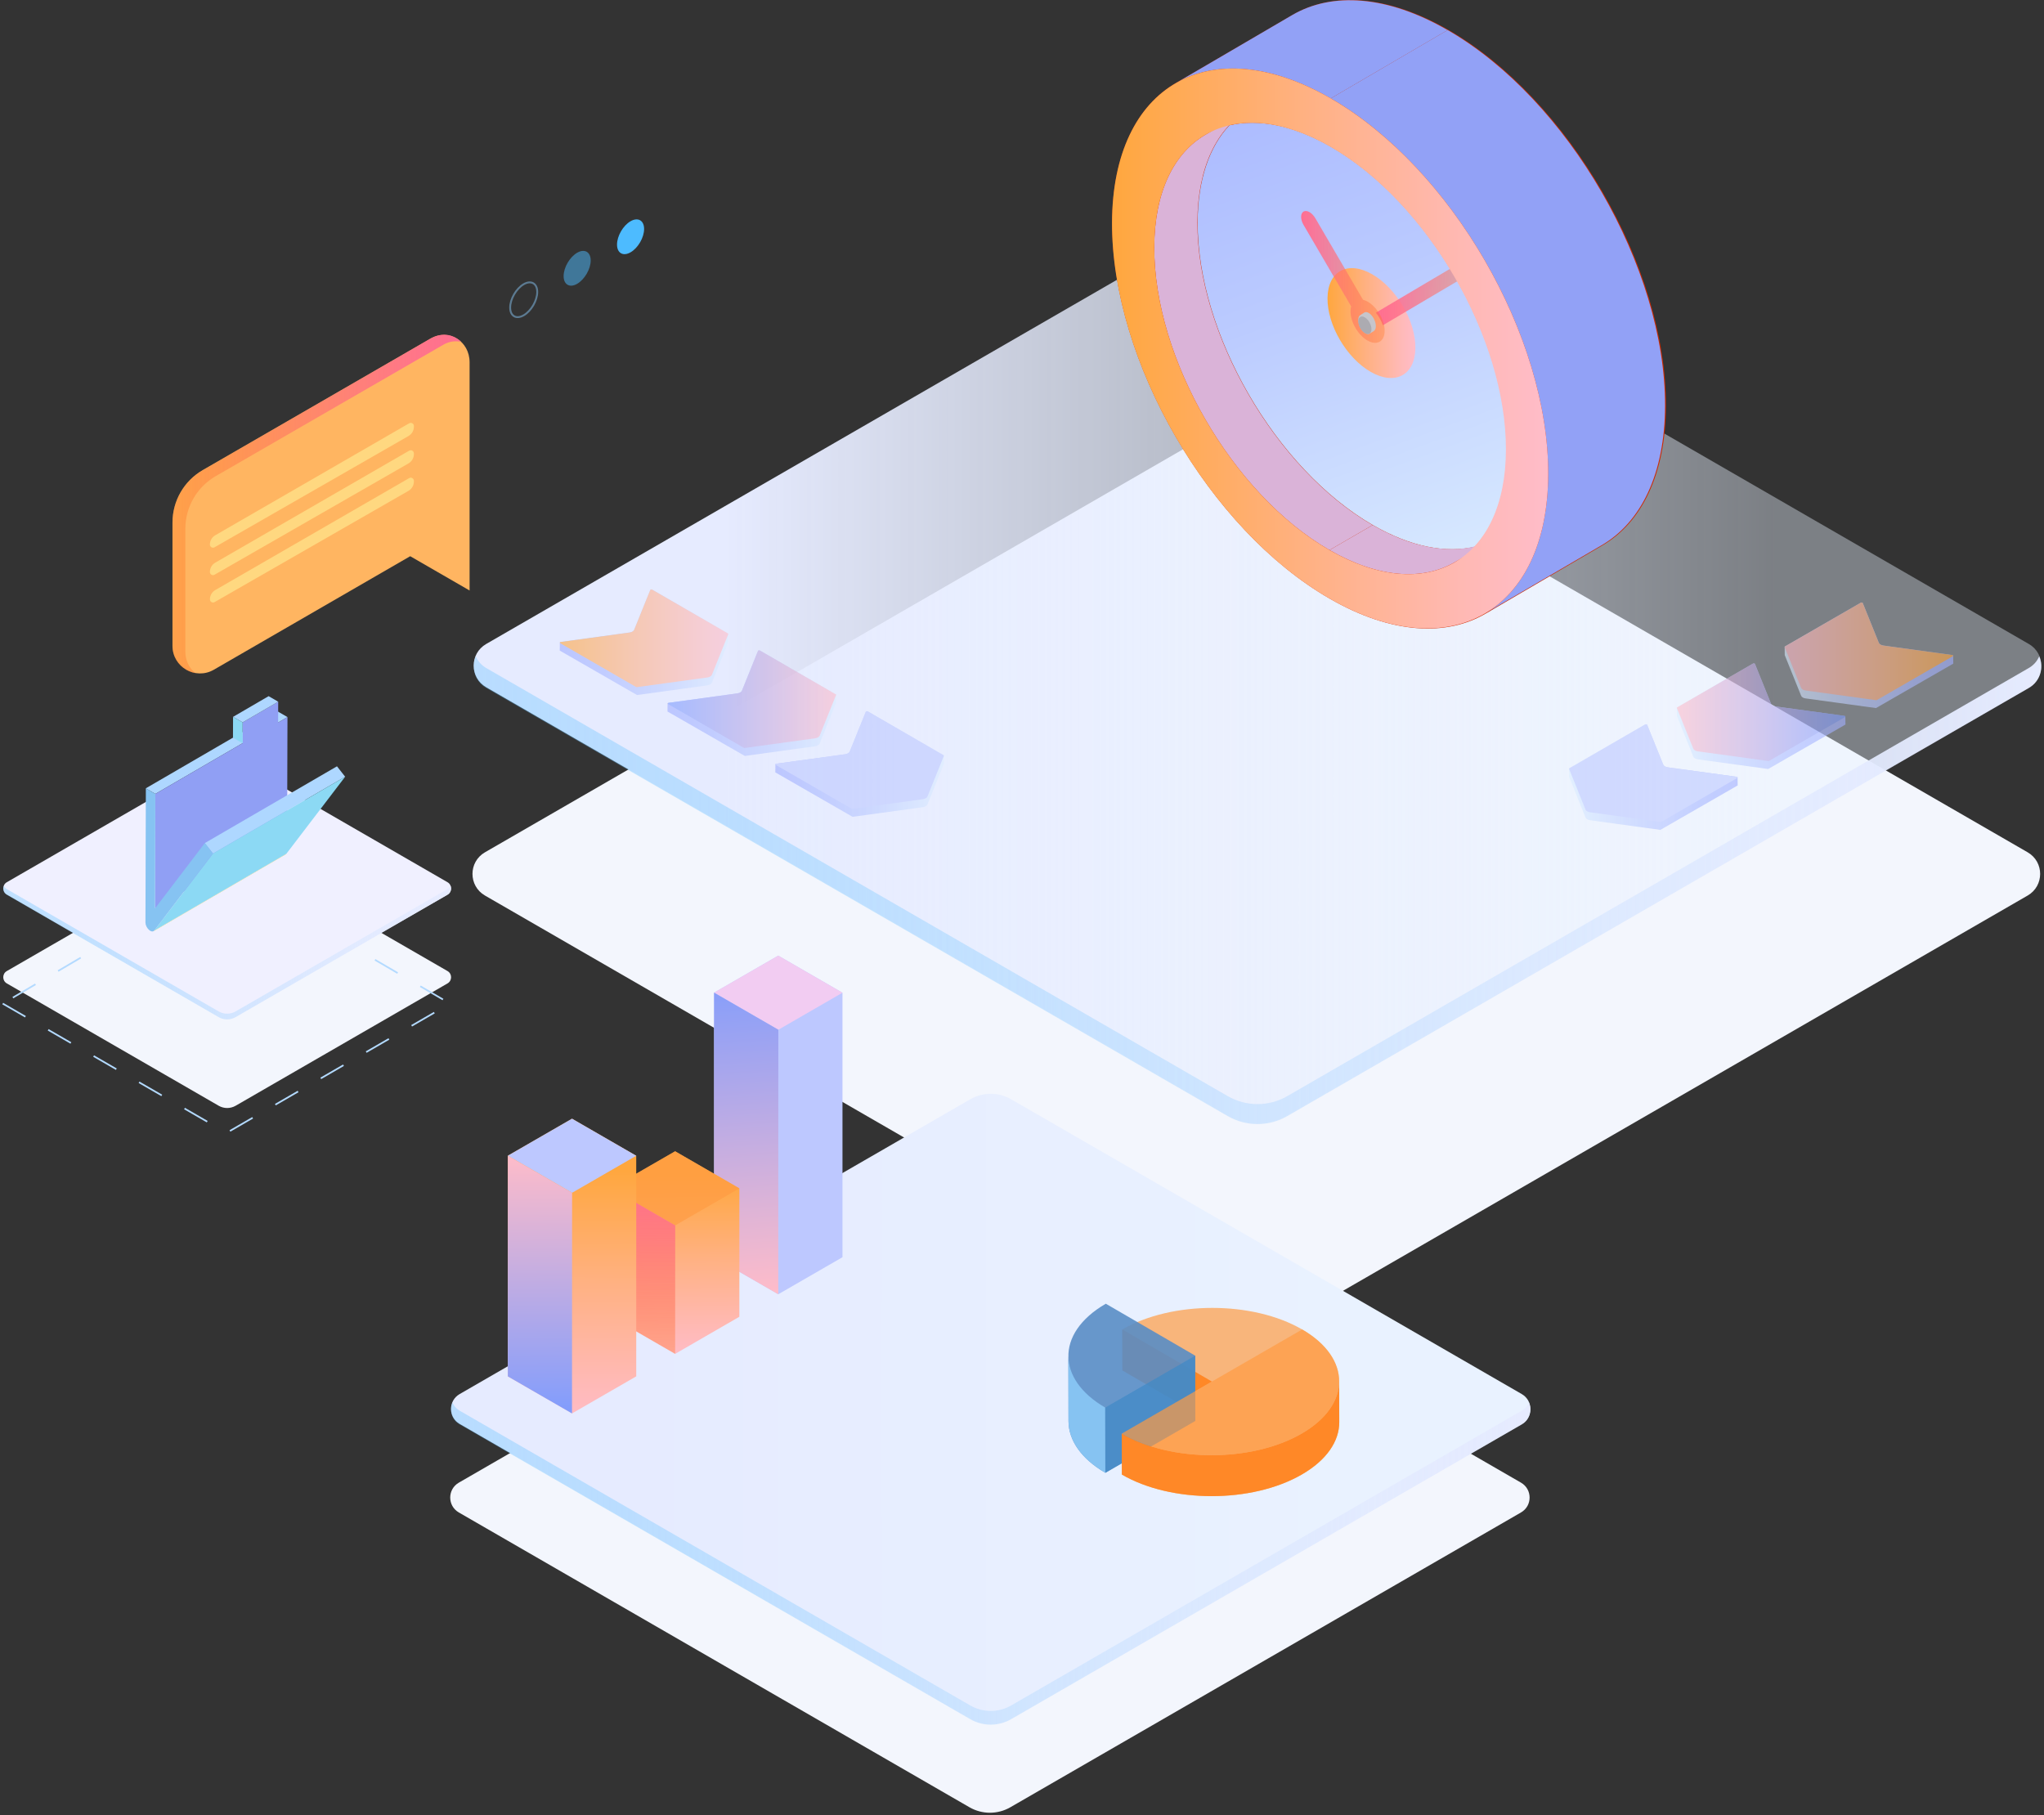 <?xml version="1.0" encoding="UTF-8"?>
<svg width="465px" height="413px" viewBox="0 0 465 413" version="1.1" xmlns="http://www.w3.org/2000/svg" xmlns:xlink="http://www.w3.org/1999/xlink">
    <rect x="0" y="0" width="465" height="413" fill="#333333" stroke="none"/>
    <title>Быстрое решение-03</title>
    <defs>
        <linearGradient x1="16.215%" y1="49.998%" x2="82.917%" y2="49.998%" id="linearGradient-1">
            <stop stop-color="#E6EBFF" offset="0%"></stop>
            <stop stop-color="#E9F2FF" stop-opacity="0.4" offset="100%"></stop>
        </linearGradient>
        <linearGradient x1="-0.002%" y1="49.999%" x2="100%" y2="49.999%" id="linearGradient-2">
            <stop stop-color="#50BBFF" stop-opacity="0.3" offset="0%"></stop>
            <stop stop-color="#56BDFF" stop-opacity="0.314" offset="1.96%"></stop>
            <stop stop-color="#82CBFF" stop-opacity="0.427" offset="18.16%"></stop>
            <stop stop-color="#A6D6FF" stop-opacity="0.542" offset="34.55%"></stop>
            <stop stop-color="#C2DFFF" stop-opacity="0.656" offset="50.93%"></stop>
            <stop stop-color="#D6E6FF" stop-opacity="0.771" offset="67.29%"></stop>
            <stop stop-color="#E2EAFF" stop-opacity="0.885" offset="83.64%"></stop>
            <stop stop-color="#E6EBFF" offset="100%"></stop>
        </linearGradient>
        <linearGradient x1="16.217%" y1="50.003%" x2="82.918%" y2="50.003%" id="linearGradient-3">
            <stop stop-color="#E6EBFF" offset="0%"></stop>
            <stop stop-color="#E9F2FF" offset="100%"></stop>
        </linearGradient>
        <linearGradient x1="0.004%" y1="50%" x2="100.001%" y2="50%" id="linearGradient-4">
            <stop stop-color="#50BBFF" stop-opacity="0.3" offset="0%"></stop>
            <stop stop-color="#56BDFF" stop-opacity="0.314" offset="1.96%"></stop>
            <stop stop-color="#82CBFF" stop-opacity="0.427" offset="18.16%"></stop>
            <stop stop-color="#A6D6FF" stop-opacity="0.542" offset="34.55%"></stop>
            <stop stop-color="#C2DFFF" stop-opacity="0.656" offset="50.93%"></stop>
            <stop stop-color="#D6E6FF" stop-opacity="0.771" offset="67.29%"></stop>
            <stop stop-color="#E2EAFF" stop-opacity="0.885" offset="83.64%"></stop>
            <stop stop-color="#E6EBFF" offset="100%"></stop>
        </linearGradient>
        <linearGradient x1="0.013%" y1="49.991%" x2="100.002%" y2="49.991%" id="linearGradient-5">
            <stop stop-color="#50BBFF" stop-opacity="0.3" offset="0%"></stop>
            <stop stop-color="#56BDFF" stop-opacity="0.314" offset="1.96%"></stop>
            <stop stop-color="#82CBFF" stop-opacity="0.427" offset="18.16%"></stop>
            <stop stop-color="#A6D6FF" stop-opacity="0.542" offset="34.55%"></stop>
            <stop stop-color="#C2DFFF" stop-opacity="0.656" offset="50.93%"></stop>
            <stop stop-color="#D6E6FF" stop-opacity="0.771" offset="67.29%"></stop>
            <stop stop-color="#E2EAFF" stop-opacity="0.885" offset="83.64%"></stop>
            <stop stop-color="#E6EBFF" offset="100%"></stop>
        </linearGradient>
        <linearGradient x1="99.983%" y1="50.06%" x2="-0.001%" y2="50.06%" id="linearGradient-6">
            <stop stop-color="#A0AEFF" offset="0%"></stop>
            <stop stop-color="#A7B6FF" offset="22.96%"></stop>
            <stop stop-color="#BBCBFF" offset="58.19%"></stop>
            <stop stop-color="#DBEDFF" offset="100%"></stop>
        </linearGradient>
        <linearGradient x1="99.992%" y1="49.991%" x2="0.003%" y2="49.991%" id="linearGradient-7">
            <stop stop-color="#FFA73E" offset="0%"></stop>
            <stop stop-color="#FFB182" offset="44.11%"></stop>
            <stop stop-color="#FFB9B5" offset="81.65%"></stop>
            <stop stop-color="#FFBCC9" offset="100%"></stop>
        </linearGradient>
        <linearGradient x1="100.01%" y1="50.006%" x2="0.027%" y2="50.006%" id="linearGradient-8">
            <stop stop-color="#A0AEFF" offset="0%"></stop>
            <stop stop-color="#A7B6FF" offset="22.96%"></stop>
            <stop stop-color="#BBCBFF" offset="58.19%"></stop>
            <stop stop-color="#DBEDFF" offset="100%"></stop>
        </linearGradient>
        <linearGradient x1="99.992%" y1="50.023%" x2="0.004%" y2="50.023%" id="linearGradient-9">
            <stop stop-color="#FFA73E" offset="0%"></stop>
            <stop stop-color="#E4A566" offset="0.071%"></stop>
            <stop stop-color="#AC9FB8" offset="0.226%"></stop>
            <stop stop-color="#899CEB" offset="0.336%"></stop>
            <stop stop-color="#7B9BFF" offset="0.39%"></stop>
            <stop stop-color="#FFBCC9" offset="100%"></stop>
        </linearGradient>
        <linearGradient x1="100.011%" y1="49.995%" x2="0.027%" y2="49.995%" id="linearGradient-10">
            <stop stop-color="#A0AEFF" offset="0%"></stop>
            <stop stop-color="#A7B6FF" offset="22.96%"></stop>
            <stop stop-color="#BBCBFF" offset="58.19%"></stop>
            <stop stop-color="#DBEDFF" offset="100%"></stop>
        </linearGradient>
        <linearGradient x1="0.008%" y1="50.049%" x2="99.993%" y2="50.049%" id="linearGradient-11">
            <stop stop-color="#A0AEFF" offset="0%"></stop>
            <stop stop-color="#A7B6FF" offset="22.96%"></stop>
            <stop stop-color="#BBCBFF" offset="58.19%"></stop>
            <stop stop-color="#DBEDFF" offset="100%"></stop>
        </linearGradient>
        <linearGradient x1="0.026%" y1="49.978%" x2="100.015%" y2="49.978%" id="linearGradient-12">
            <stop stop-color="#FFA73E" offset="0%"></stop>
            <stop stop-color="#FFB182" offset="44.11%"></stop>
            <stop stop-color="#FFB9B5" offset="81.65%"></stop>
            <stop stop-color="#FFBCC9" offset="100%"></stop>
        </linearGradient>
        <linearGradient x1="0.034%" y1="49.995%" x2="99.991%" y2="49.995%" id="linearGradient-13">
            <stop stop-color="#A0AEFF" offset="0%"></stop>
            <stop stop-color="#A7B6FF" offset="22.96%"></stop>
            <stop stop-color="#BBCBFF" offset="58.19%"></stop>
            <stop stop-color="#DBEDFF" offset="100%"></stop>
        </linearGradient>
        <linearGradient x1="0.025%" y1="50.01%" x2="100.014%" y2="50.01%" id="linearGradient-14">
            <stop stop-color="#FFA73E" offset="0%"></stop>
            <stop stop-color="#E4A566" offset="0.071%"></stop>
            <stop stop-color="#AC9FB8" offset="0.226%"></stop>
            <stop stop-color="#899CEB" offset="0.336%"></stop>
            <stop stop-color="#7B9BFF" offset="0.39%"></stop>
            <stop stop-color="#FFBCC9" offset="100%"></stop>
        </linearGradient>
        <linearGradient x1="0.007%" y1="49.984%" x2="99.991%" y2="49.984%" id="linearGradient-15">
            <stop stop-color="#A0AEFF" offset="0%"></stop>
            <stop stop-color="#A7B6FF" offset="22.96%"></stop>
            <stop stop-color="#BBCBFF" offset="58.19%"></stop>
            <stop stop-color="#DBEDFF" offset="100%"></stop>
        </linearGradient>
        <linearGradient x1="100.003%" y1="50.002%" x2="3.24596956e-14%" y2="50.002%" id="linearGradient-16">
            <stop stop-color="#FF6E91" offset="0%"></stop>
            <stop stop-color="#FF6E8D" stop-opacity="0.874" offset="17.99%"></stop>
            <stop stop-color="#FF6E81" stop-opacity="0.748" offset="35.97%"></stop>
            <stop stop-color="#FF6F6D" stop-opacity="0.622" offset="53.96%"></stop>
            <stop stop-color="#FF6F51" stop-opacity="0.496" offset="71.96%"></stop>
            <stop stop-color="#FF702D" stop-opacity="0.371" offset="89.81%"></stop>
            <stop stop-color="#FF7015" stop-opacity="0.3" offset="100%"></stop>
        </linearGradient>
        <linearGradient x1="26.561%" y1="-42.598%" x2="63.91%" y2="105.002%" id="linearGradient-17">
            <stop stop-color="#A0AEFF" offset="0%"></stop>
            <stop stop-color="#A7B6FF" offset="22.96%"></stop>
            <stop stop-color="#BBCBFF" offset="58.19%"></stop>
            <stop stop-color="#DBEDFF" offset="100%"></stop>
        </linearGradient>
        <linearGradient x1="0.044%" y1="49.979%" x2="100.029%" y2="49.979%" id="linearGradient-18">
            <stop stop-color="#FFA73E" offset="0%"></stop>
            <stop stop-color="#FFB182" offset="44.11%"></stop>
            <stop stop-color="#FFB9B5" offset="81.65%"></stop>
            <stop stop-color="#FFBCC9" offset="100%"></stop>
        </linearGradient>
        <linearGradient x1="-0.012%" y1="50.016%" x2="100.003%" y2="50.016%" id="linearGradient-19">
            <stop stop-color="#FF6E91" offset="0%"></stop>
            <stop stop-color="#FF6E8D" stop-opacity="0.874" offset="17.99%"></stop>
            <stop stop-color="#FF6E81" stop-opacity="0.748" offset="35.97%"></stop>
            <stop stop-color="#FF6F6D" stop-opacity="0.622" offset="53.96%"></stop>
            <stop stop-color="#FF6F51" stop-opacity="0.496" offset="71.96%"></stop>
            <stop stop-color="#FF702D" stop-opacity="0.371" offset="89.81%"></stop>
            <stop stop-color="#FF7015" stop-opacity="0.3" offset="100%"></stop>
        </linearGradient>
        <linearGradient x1="0.077%" y1="49.991%" x2="100.125%" y2="49.991%" id="linearGradient-20">
            <stop stop-color="#FF6E91" offset="0%"></stop>
            <stop stop-color="#FF6E8D" stop-opacity="0.874" offset="17.99%"></stop>
            <stop stop-color="#FF6E81" stop-opacity="0.748" offset="35.97%"></stop>
            <stop stop-color="#FF6F6D" stop-opacity="0.622" offset="53.96%"></stop>
            <stop stop-color="#FF6F51" stop-opacity="0.496" offset="71.96%"></stop>
            <stop stop-color="#FF702D" stop-opacity="0.371" offset="89.81%"></stop>
            <stop stop-color="#FF7015" stop-opacity="0.3" offset="100%"></stop>
        </linearGradient>
        <linearGradient x1="-0.012%" y1="50.004%" x2="99.993%" y2="50.004%" id="linearGradient-21">
            <stop stop-color="#FFA73E" offset="0%"></stop>
            <stop stop-color="#FFB182" offset="44.11%"></stop>
            <stop stop-color="#FFB9B5" offset="81.65%"></stop>
            <stop stop-color="#FFBCC9" offset="100%"></stop>
        </linearGradient>
        <linearGradient x1="49.083%" y1="-13.531%" x2="50.735%" y2="100.837%" id="linearGradient-22">
            <stop stop-color="#FFA73E" offset="0%"></stop>
            <stop stop-color="#E4A566" offset="0.071%"></stop>
            <stop stop-color="#AC9FB8" offset="0.226%"></stop>
            <stop stop-color="#899CEB" offset="0.336%"></stop>
            <stop stop-color="#7B9BFF" offset="0.39%"></stop>
            <stop stop-color="#FFBCC9" offset="100%"></stop>
        </linearGradient>
        <linearGradient x1="49.748%" y1="12.71%" x2="50.358%" y2="104.101%" id="linearGradient-23">
            <stop stop-color="#FFA73E" offset="0%"></stop>
            <stop stop-color="#FFB182" offset="44.11%"></stop>
            <stop stop-color="#FFB9B5" offset="81.65%"></stop>
            <stop stop-color="#FFBCC9" offset="100%"></stop>
        </linearGradient>
        <linearGradient x1="49.762%" y1="-8.132%" x2="50.219%" y2="102.509%" id="linearGradient-24">
            <stop stop-color="#FF6E91" offset="0%"></stop>
            <stop stop-color="#FF6E8D" stop-opacity="0.874" offset="17.99%"></stop>
            <stop stop-color="#FF6E81" stop-opacity="0.748" offset="35.97%"></stop>
            <stop stop-color="#FF6F6D" stop-opacity="0.622" offset="53.96%"></stop>
            <stop stop-color="#FF6F51" stop-opacity="0.496" offset="71.96%"></stop>
            <stop stop-color="#FF702D" stop-opacity="0.371" offset="89.81%"></stop>
            <stop stop-color="#FF7015" stop-opacity="0.3" offset="100%"></stop>
        </linearGradient>
        <linearGradient x1="50.106%" y1="16.982%" x2="49.818%" y2="104.932%" id="linearGradient-25">
            <stop stop-color="#FFA73E" offset="0%"></stop>
            <stop stop-color="#FFB182" offset="44.11%"></stop>
            <stop stop-color="#FFB9B5" offset="81.65%"></stop>
            <stop stop-color="#FFBCC9" offset="100%"></stop>
        </linearGradient>
        <linearGradient x1="50.099%" y1="104.937%" x2="49.91%" y2="-0.937%" id="linearGradient-26">
            <stop stop-color="#FFA73E" offset="0%"></stop>
            <stop stop-color="#E4A566" offset="0.071%"></stop>
            <stop stop-color="#AC9FB8" offset="0.226%"></stop>
            <stop stop-color="#899CEB" offset="0.336%"></stop>
            <stop stop-color="#7B9BFF" offset="0.39%"></stop>
            <stop stop-color="#FFBCC9" offset="100%"></stop>
        </linearGradient>
    </defs>
    <g id="Основной-сайт" stroke="none" stroke-width="1" fill="none" fill-rule="evenodd">
        <g id="Новый-блок-с-иллюстрацией-Copy" transform="translate(-817, -1053)">
            <g id="Быстрое-решение-03" transform="translate(817, 1053)">
                <path d="M279.05,301.15 L110.33,203.74 C106.54,201.55 106.54,196.09 110.33,193.9 L279.05,96.49 C283.23,94.08 288.38,94.08 292.56,96.49 L461.28,193.9 C465.07,196.09 465.07,201.55 461.28,203.74 L292.56,301.15 C288.38,303.56 283.23,303.56 279.05,301.15 Z" id="Path" fill="#F3F6FD" fill-rule="nonzero"></path>
                <path d="M279.32,253.76 L110.6,156.35 C106.81,154.16 106.81,148.7 110.6,146.51 L279.32,49.1 C283.5,46.69 288.65,46.69 292.83,49.1 L461.55,146.51 C465.34,148.7 465.34,154.16 461.55,156.35 L292.83,253.76 C288.65,256.17 283.5,256.17 279.32,253.76 Z" id="Path" fill="url(#linearGradient-1)" fill-rule="nonzero"></path>
                <path d="M461.55,151.97 L292.83,249.38 C288.65,251.79 283.5,251.79 279.32,249.38 L110.6,151.97 C109.48,151.32 108.69,150.38 108.24,149.32 C107.16,151.82 107.94,154.98 110.6,156.52 L279.32,253.93 C283.5,256.34 288.65,256.34 292.83,253.93 L461.55,156.52 C464.21,154.98 465,151.83 463.91,149.32 C463.46,150.38 462.67,151.32 461.55,151.97 Z" id="Path" fill="url(#linearGradient-2)" fill-rule="nonzero"></path>
                <path d="M220.55,411.16 L104.38,344.09 C101.77,342.58 101.77,338.82 104.38,337.31 L220.55,270.24 C223.43,268.58 226.97,268.58 229.85,270.24 L346.02,337.31 C348.63,338.82 348.63,342.58 346.02,344.09 L229.85,411.16 C226.97,412.82 223.43,412.82 220.55,411.16 Z" id="Path" fill="#F3F6FD" fill-rule="nonzero"></path>
                <path d="M220.73,391.01 L104.56,323.94 C101.95,322.43 101.95,318.67 104.56,317.16 L220.73,250.09 C223.61,248.43 227.15,248.43 230.03,250.09 L346.2,317.16 C348.81,318.67 348.81,322.43 346.2,323.94 L230.03,391.01 C227.16,392.68 223.61,392.68 220.73,391.01 Z" id="Path" fill="url(#linearGradient-3)" fill-rule="nonzero"></path>
                <path d="M346.2,320.93 L230.03,388 C227.15,389.66 223.61,389.66 220.73,388 L104.56,320.93 C103.79,320.48 103.25,319.84 102.93,319.11 C102.18,320.83 102.72,323.01 104.56,324.06 L220.73,391.13 C223.61,392.79 227.15,392.79 230.03,391.13 L346.2,324.06 C348.03,323 348.57,320.83 347.83,319.11 C347.51,319.83 346.97,320.48 346.2,320.93 Z" id="Path" fill="url(#linearGradient-4)" fill-rule="nonzero"></path>
                <path d="M49.75,251.56 L1.55,223.73 C0.47,223.11 0.47,221.54 1.55,220.92 L49.75,193.09 C50.94,192.4 52.41,192.4 53.61,193.09 L101.81,220.92 C102.89,221.54 102.89,223.11 101.81,223.73 L53.61,251.56 C52.41,252.25 50.94,252.25 49.75,251.56 Z" id="Path" fill="#F3F6FD" fill-rule="nonzero"></path>
                <path d="M0.62,228.32 L51.56,257.73 L102.37,228.32 L51.29,198.5 L0.62,228.32 Z" id="Path" stroke="#B3DAFF" stroke-width="0.384" stroke-dasharray="5.969"></path>
                <path d="M49.75,231.35 L1.55,203.52 C0.47,202.9 0.47,201.33 1.55,200.71 L49.75,172.88 C50.94,172.19 52.41,172.19 53.61,172.88 L101.81,200.71 C102.89,201.33 102.89,202.9 101.81,203.52 L53.61,231.35 C52.41,232.03 50.94,232.03 49.75,231.35 Z" id="Path" fill="#F0F0FF" fill-rule="nonzero"></path>
                <path d="M101.8,202.27 L53.6,230.1 C52.41,230.79 50.94,230.79 49.74,230.1 L1.54,202.27 C1.22,202.08 1,201.82 0.86,201.51 C0.55,202.22 0.77,203.13 1.54,203.57 L49.74,231.4 C50.93,232.09 52.4,232.09 53.6,231.4 L101.8,203.57 C102.56,203.13 102.78,202.23 102.48,201.51 C102.35,201.81 102.12,202.08 101.8,202.27 Z" id="Path" fill="url(#linearGradient-5)" fill-rule="nonzero"></path>
                <g id="Group" transform="translate(356, 137)" fill-rule="nonzero" opacity="0.6">
                    <g transform="translate(49, 0)" id="Path">
                        <path d="M4.75,21.29 L1.02,12.04 L1,10.22 C0.98,10.17 1.01,10.11 1.07,10.07 L18.32,0.11 C18.47,0.02 18.72,0.07 18.77,0.18 L22.43,9.24 C22.55,9.55 22.97,9.79 23.5,9.86 L39.14,12.01 C39.27,12.03 39.35,12.1 39.34,12.16 C39.34,12.16 39.34,12.16 39.34,12.16 L39.36,13.98 L21.78,24.09 L5.82,21.9 C5.29,21.84 4.87,21.6 4.75,21.29" fill="url(#linearGradient-6)"></path>
                        <g fill="url(#linearGradient-7)">
                            <path d="M1.07,10.08 C1,10.12 0.98,10.17 1,10.23 L4.73,19.48 C4.85,19.79 5.27,20.03 5.8,20.1 L21.76,22.29 C21.85,22.3 21.95,22.29 22.01,22.25 L39.26,12.29 C39.41,12.2 39.34,12.06 39.13,12.03 L23.49,9.88 C22.96,9.81 22.55,9.57 22.42,9.26 L18.76,0.2 C18.71,0.08 18.46,0.04 18.31,0.13 L1.07,10.08 Z"></path>
                        </g>
                    </g>
                    <g transform="translate(25, 13)" id="Path">
                        <path d="M21.25,24.95 L5.29,22.76 C4.76,22.69 4.35,22.45 4.22,22.14 L0.49,12.89 L0.47,11.07 C0.45,11.02 0.48,10.96 0.54,10.93 L17.79,0.97 C17.94,0.88 18.19,0.93 18.24,1.04 L21.9,10.1 C22.02,10.41 22.44,10.65 22.97,10.72 L38.61,12.87 C38.74,12.89 38.82,12.96 38.81,13.02 C38.81,13.02 38.81,13.02 38.81,13.02 L38.83,14.84 L21.25,24.95 Z" fill="url(#linearGradient-8)"></path>
                        <g fill="url(#linearGradient-9)">
                            <path d="M0.55,10.93 C0.48,10.97 0.46,11.02 0.48,11.07 L4.21,20.32 C4.33,20.63 4.75,20.87 5.28,20.94 L21.24,23.13 C21.33,23.14 21.42,23.13 21.49,23.09 L38.74,13.13 C38.89,13.04 38.82,12.9 38.61,12.87 L22.97,10.72 C22.44,10.65 22.03,10.41 21.9,10.1 L18.24,1.04 C18.19,0.92 17.94,0.88 17.79,0.97 L0.55,10.93 Z"></path>
                        </g>
                    </g>
                    <g transform="translate(0, 27)" id="Path">
                        <path d="M21.73,24.8 L5.77,22.61 C5.24,22.54 4.83,22.3 4.7,21.99 L0.97,12.74 L0.95,10.92 C0.93,10.87 0.96,10.81 1.02,10.78 L18.27,0.82 C18.42,0.73 18.67,0.78 18.72,0.89 L22.38,9.95 C22.5,10.26 22.92,10.5 23.45,10.57 L39.09,12.72 C39.22,12.74 39.3,12.81 39.29,12.87 C39.29,12.87 39.29,12.87 39.29,12.87 L39.31,14.69 L21.73,24.8 Z" fill="url(#linearGradient-10)"></path>
                        <g fill="#BDC8FF">
                            <path d="M1.03,10.78 C0.96,10.82 0.94,10.87 0.96,10.93 L4.69,20.18 C4.81,20.49 5.23,20.73 5.76,20.8 L21.72,22.99 C21.81,23 21.91,22.99 21.97,22.95 L39.22,12.99 C39.37,12.9 39.3,12.76 39.09,12.73 L23.45,10.58 C22.92,10.51 22.51,10.27 22.38,9.96 L18.72,0.9 C18.67,0.78 18.42,0.74 18.27,0.83 L1.03,10.78 Z"></path>
                        </g>
                    </g>
                </g>
                <g id="Group" transform="translate(127, 134)" fill-rule="nonzero" opacity="0.6">
                    <g id="Path">
                        <path d="M34.95,21.32 L38.68,12.07 L38.7,10.25 C38.72,10.2 38.69,10.14 38.63,10.1 L21.38,0.14 C21.23,0.05 20.98,0.1 20.93,0.21 L17.27,9.27 C17.15,9.58 16.73,9.82 16.2,9.89 L0.56,12.04 C0.43,12.06 0.35,12.13 0.36,12.19 C0.36,12.19 0.36,12.19 0.36,12.19 L0.34,14.01 L17.92,24.12 L33.88,21.93 C34.41,21.87 34.82,21.63 34.95,21.32" fill="url(#linearGradient-11)"></path>
                        <g fill="url(#linearGradient-12)">
                            <path d="M38.62,10.11 C38.69,10.15 38.71,10.2 38.69,10.26 L34.96,19.51 C34.84,19.82 34.42,20.06 33.89,20.13 L17.93,22.32 C17.84,22.33 17.74,22.32 17.68,22.28 L0.43,12.32 C0.28,12.23 0.35,12.09 0.56,12.06 L16.2,9.91 C16.73,9.84 17.14,9.6 17.27,9.29 L20.93,0.23 C20.98,0.11 21.23,0.07 21.38,0.16 L38.62,10.11 Z"></path>
                        </g>
                    </g>
                    <g transform="translate(24, 13)" id="Path">
                        <path d="M18.44,24.98 L34.4,22.79 C34.93,22.72 35.34,22.48 35.47,22.17 L39.2,12.92 L39.22,11.1 C39.24,11.05 39.21,10.99 39.15,10.96 L21.89,1 C21.74,0.91 21.49,0.96 21.44,1.07 L17.78,10.13 C17.66,10.44 17.24,10.68 16.71,10.75 L1.07,12.9 C0.94,12.92 0.86,12.99 0.87,13.05 C0.87,13.05 0.87,13.05 0.87,13.05 L0.85,14.87 L18.44,24.98 Z" fill="url(#linearGradient-13)"></path>
                        <g fill="url(#linearGradient-14)">
                            <path d="M39.14,10.96 C39.21,11 39.23,11.05 39.21,11.1 L35.48,20.35 C35.36,20.66 34.94,20.9 34.41,20.97 L18.45,23.16 C18.36,23.17 18.27,23.16 18.2,23.12 L0.95,13.16 C0.8,13.07 0.87,12.93 1.08,12.9 L16.72,10.75 C17.25,10.68 17.66,10.44 17.79,10.13 L21.45,1.07 C21.5,0.95 21.75,0.91 21.9,1 L39.14,10.96 Z"></path>
                        </g>
                    </g>
                    <g transform="translate(49, 27)" id="Path">
                        <path d="M17.96,24.83 L33.92,22.64 C34.45,22.57 34.86,22.33 34.99,22.02 L38.72,12.77 L38.74,10.95 C38.76,10.9 38.73,10.84 38.67,10.81 L21.42,0.85 C21.27,0.76 21.02,0.81 20.97,0.92 L17.31,9.98 C17.19,10.29 16.77,10.53 16.24,10.6 L0.6,12.75 C0.47,12.77 0.39,12.84 0.4,12.9 C0.4,12.9 0.4,12.9 0.4,12.9 L0.38,14.72 L17.96,24.83 Z" fill="url(#linearGradient-15)"></path>
                        <g fill="#BDC8FF">
                            <path d="M38.66,10.8 C38.73,10.84 38.75,10.89 38.73,10.95 L35,20.2 C34.88,20.51 34.46,20.75 33.93,20.82 L17.97,23.01 C17.88,23.02 17.78,23.01 17.72,22.97 L0.47,13.01 C0.32,12.92 0.39,12.78 0.6,12.75 L16.24,10.6 C16.77,10.53 17.18,10.29 17.31,9.98 L20.97,0.92 C21.02,0.8 21.27,0.76 21.42,0.85 L38.66,10.8 Z"></path>
                        </g>
                    </g>
                </g>
                <g id="Group" transform="translate(39, 76)" fill-rule="nonzero">
                    <g id="Path">
                        <path d="M7.13,30.94 L58.91,1.05 C63.1,-1.37 67.83,1.6 67.83,6.43 L67.83,42.73 L67.83,58.34 L54.32,50.54 L9.64,76.37 C5.45,78.77 0.24,75.75 0.24,70.92 L0.24,42.89 C0.23,37.96 2.86,33.4 7.13,30.94 Z" fill="#FFB561"></path>
                        <path d="M0.23,42.94 C0.23,38.01 2.86,33.45 7.13,30.98 L58.83,1.09 C61.27,-0.32 63.78,-0.18 65.9,1.75 C64.54,1.51 63.21,1.65 61.85,2.43 L10.07,32.33 C5.8,34.8 3.17,39.35 3.17,44.29 L3.17,72.31 C3.17,74.33 4.09,76.04 5.46,77.16 C2.62,76.67 0.23,74.23 0.23,70.96 L0.23,42.94 Z" fill="url(#linearGradient-16)"></path>
                    </g>
                    <path d="M9.98,45.77 L54.09,20.3 C54.56,20.03 55.16,20.37 55.16,20.92 L55.16,21.07 C55.16,21.95 54.69,22.76 53.93,23.2 L9.81,48.51 C9.34,48.78 8.75,48.44 8.75,47.89 L8.75,47.89 C8.75,47.02 9.21,46.21 9.98,45.77 Z" id="Path" fill="#FFD880"></path>
                    <path d="M9.98,52 L54.09,26.53 C54.56,26.26 55.16,26.6 55.16,27.15 L55.16,27.3 C55.16,28.18 54.69,28.99 53.93,29.43 L9.81,54.75 C9.34,55.02 8.75,54.68 8.75,54.13 L8.75,54.13 C8.75,53.25 9.21,52.44 9.98,52 Z" id="Path" fill="#FFD880"></path>
                    <path d="M9.98,58.24 L54.09,32.77 C54.56,32.5 55.16,32.84 55.16,33.39 L55.16,33.54 C55.16,34.42 54.69,35.23 53.93,35.67 L9.82,60.98 C9.35,61.25 8.76,60.91 8.76,60.36 L8.76,60.36 C8.75,59.49 9.21,58.68 9.98,58.24 Z" id="Path" fill="#FFD880"></path>
                </g>
                <g id="Group" transform="translate(252, 0)" fill-rule="nonzero">
                    <path d="M59.129,25.704 C35.932,12.442 17.07,23.093 17,49.489 C16.93,75.884 35.663,108.035 58.859,121.296 C82.056,134.558 100.918,123.907 101,97.511 C101.058,71.116 82.314,38.965 59.129,25.704" id="Path" fill="url(#linearGradient-17)"></path>
                    <path d="M59.828,84.604 C54.304,81.428 49.907,73.896 50.002,67.762 C50.096,61.628 54.648,59.231 60.172,62.396 C65.696,65.56 70.093,73.104 69.998,79.238 C69.904,85.372 65.352,87.769 59.828,84.604 Z" id="Path" fill="url(#linearGradient-18)"></path>
                    <path d="M83.875,58.162 C83.588,57.983 83.301,57.948 83.071,58.079 L61,71.138 C61.678,71.973 62.229,72.974 62.597,74 L84.668,60.941 C85.105,60.679 85.116,59.82 84.668,59.033 C84.45,58.639 84.163,58.341 83.875,58.162" id="Path" fill="url(#linearGradient-19)"></path>
                    <path d="M62.571,72.94 C62.213,71.955 61.647,70.994 60.966,70.192 C60.423,69.551 59.8,69.013 59.142,68.635 C58.772,68.429 58.414,68.28 58.08,68.2 L47.238,49.654 C46.869,49.024 46.384,48.532 45.899,48.257 C45.414,47.982 44.929,47.914 44.56,48.12 C43.821,48.543 43.81,49.906 44.548,51.165 L55.389,69.711 C55.297,70.043 55.239,70.421 55.239,70.833 C55.228,73.272 56.96,76.248 59.107,77.473 C61.254,78.698 62.998,77.714 62.998,75.275 C63.021,74.531 62.859,73.73 62.571,72.94 Z" id="Path" fill="url(#linearGradient-20)"></path>
                    <path d="M57,72.793 C57,73.881 57.684,75.215 58.547,75.764 C58.989,76.045 59.389,76.068 59.674,75.87 C59.663,75.87 59.663,75.881 59.653,75.881 L60.547,75.308 C60.821,75.133 61,74.747 61,74.209 C61,73.121 60.316,71.788 59.453,71.238 C59.021,70.957 58.632,70.934 58.347,71.121 L57.453,71.694 C57.453,71.694 57.453,71.694 57.453,71.694 C57.168,71.869 57,72.255 57,72.793 Z" id="Path" fill="#C6C5CB"></path>
                    <path d="M58.505,72.213 C57.681,71.716 57,72.118 57,73.101 C57,74.085 57.661,75.29 58.495,75.787 C59.319,76.284 60,75.882 60,74.899 C60,73.915 59.339,72.71 58.505,72.213 Z" id="Path" fill="#ACABB1"></path>
                    <path d="M77.482,6.796 C63.667,-1.149 51.16,-1.894 42.129,3.341 L15.503,18.895 C15.527,18.883 15.562,18.86 15.585,18.849 C6.613,23.991 1.047,35.007 1,50.678 C0.907,82.123 23.087,120.42 50.53,136.206 C64.508,144.257 77.167,144.908 86.221,139.452 C86.104,139.522 85.999,139.592 85.883,139.661 L112.508,124.108 C121.422,118.942 126.964,107.949 127,92.325 C127.093,60.892 104.924,22.595 77.482,6.796 Z M83.537,124.375 C76.992,125.922 69,124.445 60.377,119.489 C38.255,106.751 20.381,75.887 20.462,50.55 C20.486,40.836 23.157,33.344 27.673,28.516 C34.218,26.969 42.211,28.446 50.833,33.414 C72.955,46.152 90.83,77.016 90.76,102.353 C90.713,112.055 88.053,119.547 83.537,124.375 Z" id="Shape" fill="#CD2A01"></path>
                    <g>
                        <g transform="translate(10.486, 0)" id="Path">
                            <path d="M11.768,30.635 L21.578,24.949 C14.401,29.112 9.95,37.971 9.915,50.55 C9.845,75.883 27.695,106.727 49.775,119.457 L39.964,125.142 C17.873,112.412 0.023,81.568 0.105,56.235 C0.14,43.656 4.591,34.797 11.768,30.635 Z" fill="#DAB3D8"></path>
                            <path d="M78.239,122.236 L68.429,127.921 C61.158,132.141 51.08,131.548 39.976,125.142 L49.786,119.457 C60.89,125.852 70.969,126.445 78.239,122.236 Z" fill="#DAB3D8"></path>
                            <path d="M4.952,18.939 L31.54,3.395 C40.558,-1.837 53.06,-1.104 66.844,6.848 L40.256,22.392 C26.472,14.44 13.982,13.707 4.952,18.939 Z" fill="#92A1F6"></path>
                            <path d="M101.833,124.073 L75.245,139.617 C84.146,134.455 89.681,123.468 89.716,107.855 C89.809,76.429 67.66,38.168 40.256,22.38 L66.844,6.836 C94.248,22.624 116.386,60.897 116.304,92.311 C116.269,107.924 110.746,118.911 101.833,124.073 Z" fill="#92A1F6"></path>
                        </g>
                        <path d="M50.753,22.38 C78.157,38.168 100.295,76.441 100.214,107.855 C100.12,139.28 77.831,151.952 50.439,136.164 C23.035,120.376 0.886,82.103 0.978,50.689 C1.06,19.276 23.349,6.592 50.753,22.38 Z M50.462,125.142 C72.553,137.873 90.52,127.654 90.59,102.321 C90.659,76.999 72.809,46.144 50.718,33.425 C28.627,20.694 10.661,30.914 10.591,56.247 C10.521,81.568 28.371,112.412 50.462,125.142" id="Shape" fill="url(#linearGradient-21)"></path>
                    </g>
                </g>
                <path d="M146.53,52.09 C146.53,50.15 145.14,49.35 143.45,50.33 C141.76,51.3 140.37,53.69 140.37,55.64 C140.37,57.59 141.76,58.38 143.45,57.4 C145.15,56.43 146.53,54.04 146.53,52.09 Z" id="Path" fill="#4DBBFF" fill-rule="nonzero"></path>
                <g id="Group" opacity="0.5" transform="translate(128, 57)" fill="#4DBBFF" fill-rule="nonzero">
                    <path d="M6.38,2.26 C6.38,0.32 4.99,-0.48 3.3,0.5 C1.61,1.48 0.22,3.86 0.22,5.81 C0.22,7.76 1.61,8.55 3.3,7.57 C4.99,6.59 6.38,4.2 6.38,2.26 Z" id="Path"></path>
                </g>
                <g id="Group" opacity="0.5" transform="translate(116, 64)" stroke="#86C3F2" stroke-width="0.426">
                    <path d="M6.22,2.42 C6.22,0.48 4.83,-0.32 3.14,0.66 C1.45,1.63 0.06,4.02 0.06,5.97 C0.06,7.92 1.45,8.71 3.14,7.73 C4.84,6.76 6.22,4.37 6.22,2.42 Z" id="Path"></path>
                </g>
                <g id="Group" transform="translate(243, 296)" fill-rule="nonzero">
                    <path d="M12.187,30.163 L12.215,39.473 C23.478,46.018 41.797,46.018 53.137,39.473 C58.842,36.176 61.691,31.857 61.677,27.538 L61.649,18.228 C61.649,18.235 61.649,18.249 61.649,18.256 C61.649,13.986 58.849,9.716 53.242,6.461 C41.979,-0.084 23.66,-0.084 12.32,6.461 L12.348,15.771 L24.696,22.946 L12.187,30.163 C12.278,30.219 12.369,30.268 12.467,30.324 C12.376,30.268 12.278,30.212 12.187,30.163 Z" id="Path" fill="#FF9C43" opacity="0.7"></path>
                    <polygon id="Path" fill="#FF8827" points="32.711 18.312 12.32 6.454 12.348 15.764 24.696 22.939"></polygon>
                    <path d="M0.049,12.502 L0.077,27.335 C0.091,31.584 2.884,35.826 8.463,39.067 L28.931,27.251 L28.903,12.418 L8.568,0.602 C2.765,3.955 -0.077,8.379 0.056,12.768 C0.056,12.684 0.049,12.593 0.049,12.502 Z" id="Path" fill="#598DC6" opacity="0.9"></path>
                    <path d="M8.435,24.234 L8.463,39.067 C2.884,35.826 0.091,31.584 0.077,27.335 L0.049,12.502 C0.063,16.751 2.856,20.993 8.435,24.234 Z" id="Path" fill="#86C3F2"></path>
                    <polygon id="Path" fill="#4089C6" opacity="0.7" points="28.903 12.418 28.924 27.251 8.463 39.074 8.435 24.234"></polygon>
                    <path d="M53.137,39.466 C41.797,46.011 23.478,46.011 12.215,39.466 L12.187,30.156 C23.45,36.701 41.769,36.701 53.109,30.156 C58.814,26.859 61.663,22.54 61.649,18.221 L61.677,27.531 C61.691,31.85 58.842,36.176 53.137,39.466 Z" id="Path" fill="#FF8827"></path>
                    <path d="M53.242,6.454 C64.505,12.999 64.442,23.611 53.109,30.156 C41.769,36.701 23.45,36.701 12.187,30.156 L32.711,18.305 L53.242,6.454 Z" id="Path" fill="#FF9C43" opacity="0.7"></path>
                </g>
                <polygon id="Path" fill="#BDC8FF" fill-rule="nonzero" points="191.66 286.02 191.66 225.85 177.05 217.41 162.45 225.83 162.45 286.02 177.05 294.45"></polygon>
                <polygon id="Path" fill="#F2CCF2" fill-rule="nonzero" points="162.45 225.83 177.07 234.27 191.66 225.85 177.05 217.41"></polygon>
                <polygon id="Path" fill="url(#linearGradient-22)" fill-rule="nonzero" points="177.07 234.27 177.05 294.45 162.45 286.02 162.45 225.83"></polygon>
                <polygon id="Path" fill="url(#linearGradient-23)" fill-rule="nonzero" points="168.2 299.57 168.2 270.36 153.59 261.92 138.99 270.34 138.99 299.57 153.59 308.01"></polygon>
                <polygon id="Path" fill="#FF9C43" fill-rule="nonzero" opacity="0.7" points="138.99 270.34 153.61 278.78 168.2 270.36 153.59 261.92"></polygon>
                <polygon id="Path" fill="url(#linearGradient-24)" fill-rule="nonzero" points="153.61 278.78 153.59 308.01 138.99 299.57 138.99 270.34"></polygon>
                <polygon id="Path" fill="url(#linearGradient-25)" fill-rule="nonzero" points="144.74 313.13 144.74 262.94 130.13 254.51 115.53 262.93 115.53 313.13 130.13 321.56"></polygon>
                <polygon id="Path" fill="#BDC8FF" fill-rule="nonzero" points="115.53 262.93 130.15 271.36 144.74 262.94 130.13 254.51"></polygon>
                <polygon id="Path" fill="url(#linearGradient-26)" fill-rule="nonzero" points="130.15 271.36 130.13 321.56 115.53 313.13 115.53 262.93"></polygon>
                <g id="Group" transform="translate(33, 158)" fill-rule="nonzero">
                    <g transform="translate(0, 1)" id="Path">
                        <path d="M2.1,52.7 L32.15,35.23 C32.1,35.29 32.05,35.34 31.99,35.37 L1.94,52.84 C2,52.8 2.05,52.75 2.1,52.7 Z" fill="#FECE00"></path>
                        <polygon fill="#AED7FF" points="0.16 20.35 30.22 2.88 32.4 4.14 2.34 21.61"></polygon>
                        <polygon fill="#909FF4" points="2.27 47.66 32.32 30.19 32.4 4.14 30.27 5.38 30.29 0.64 22.2 5.34 22.18 10.08 2.34 21.61"></polygon>
                        <polygon fill="#AED7FF" points="13.6 32.8 43.66 15.34 45.52 17.71 15.46 35.18"></polygon>
                        <polygon fill="#8CD9F4" points="15.46 35.18 45.52 17.71 32.15 35.23 2.1 52.7"></polygon>
                        <path d="M2.34,21.61 L2.27,47.66 L13.6,32.8 L15.46,35.17 L2.1,52.7 C1.9,52.96 1.54,52.98 1.17,52.76 C1.07,52.7 0.97,52.63 0.88,52.54 C0.41,52.12 0.09,51.44 0.09,50.88 L0.18,20.35 L2.34,21.61 Z" fill="#86C3F2"></path>
                    </g>
                    <g transform="translate(20, 0)" id="Path">
                        <polygon fill="#AED7FF" points="0.02 5.09 8.11 0.38 10.29 1.64 2.2 6.34"></polygon>
                        <polygon fill="#8CD9F4" points="2.2 6.34 2.18 11.08 0 9.83 0.02 5.09"></polygon>
                    </g>
                </g>
            </g>
        </g>
    </g>
</svg>